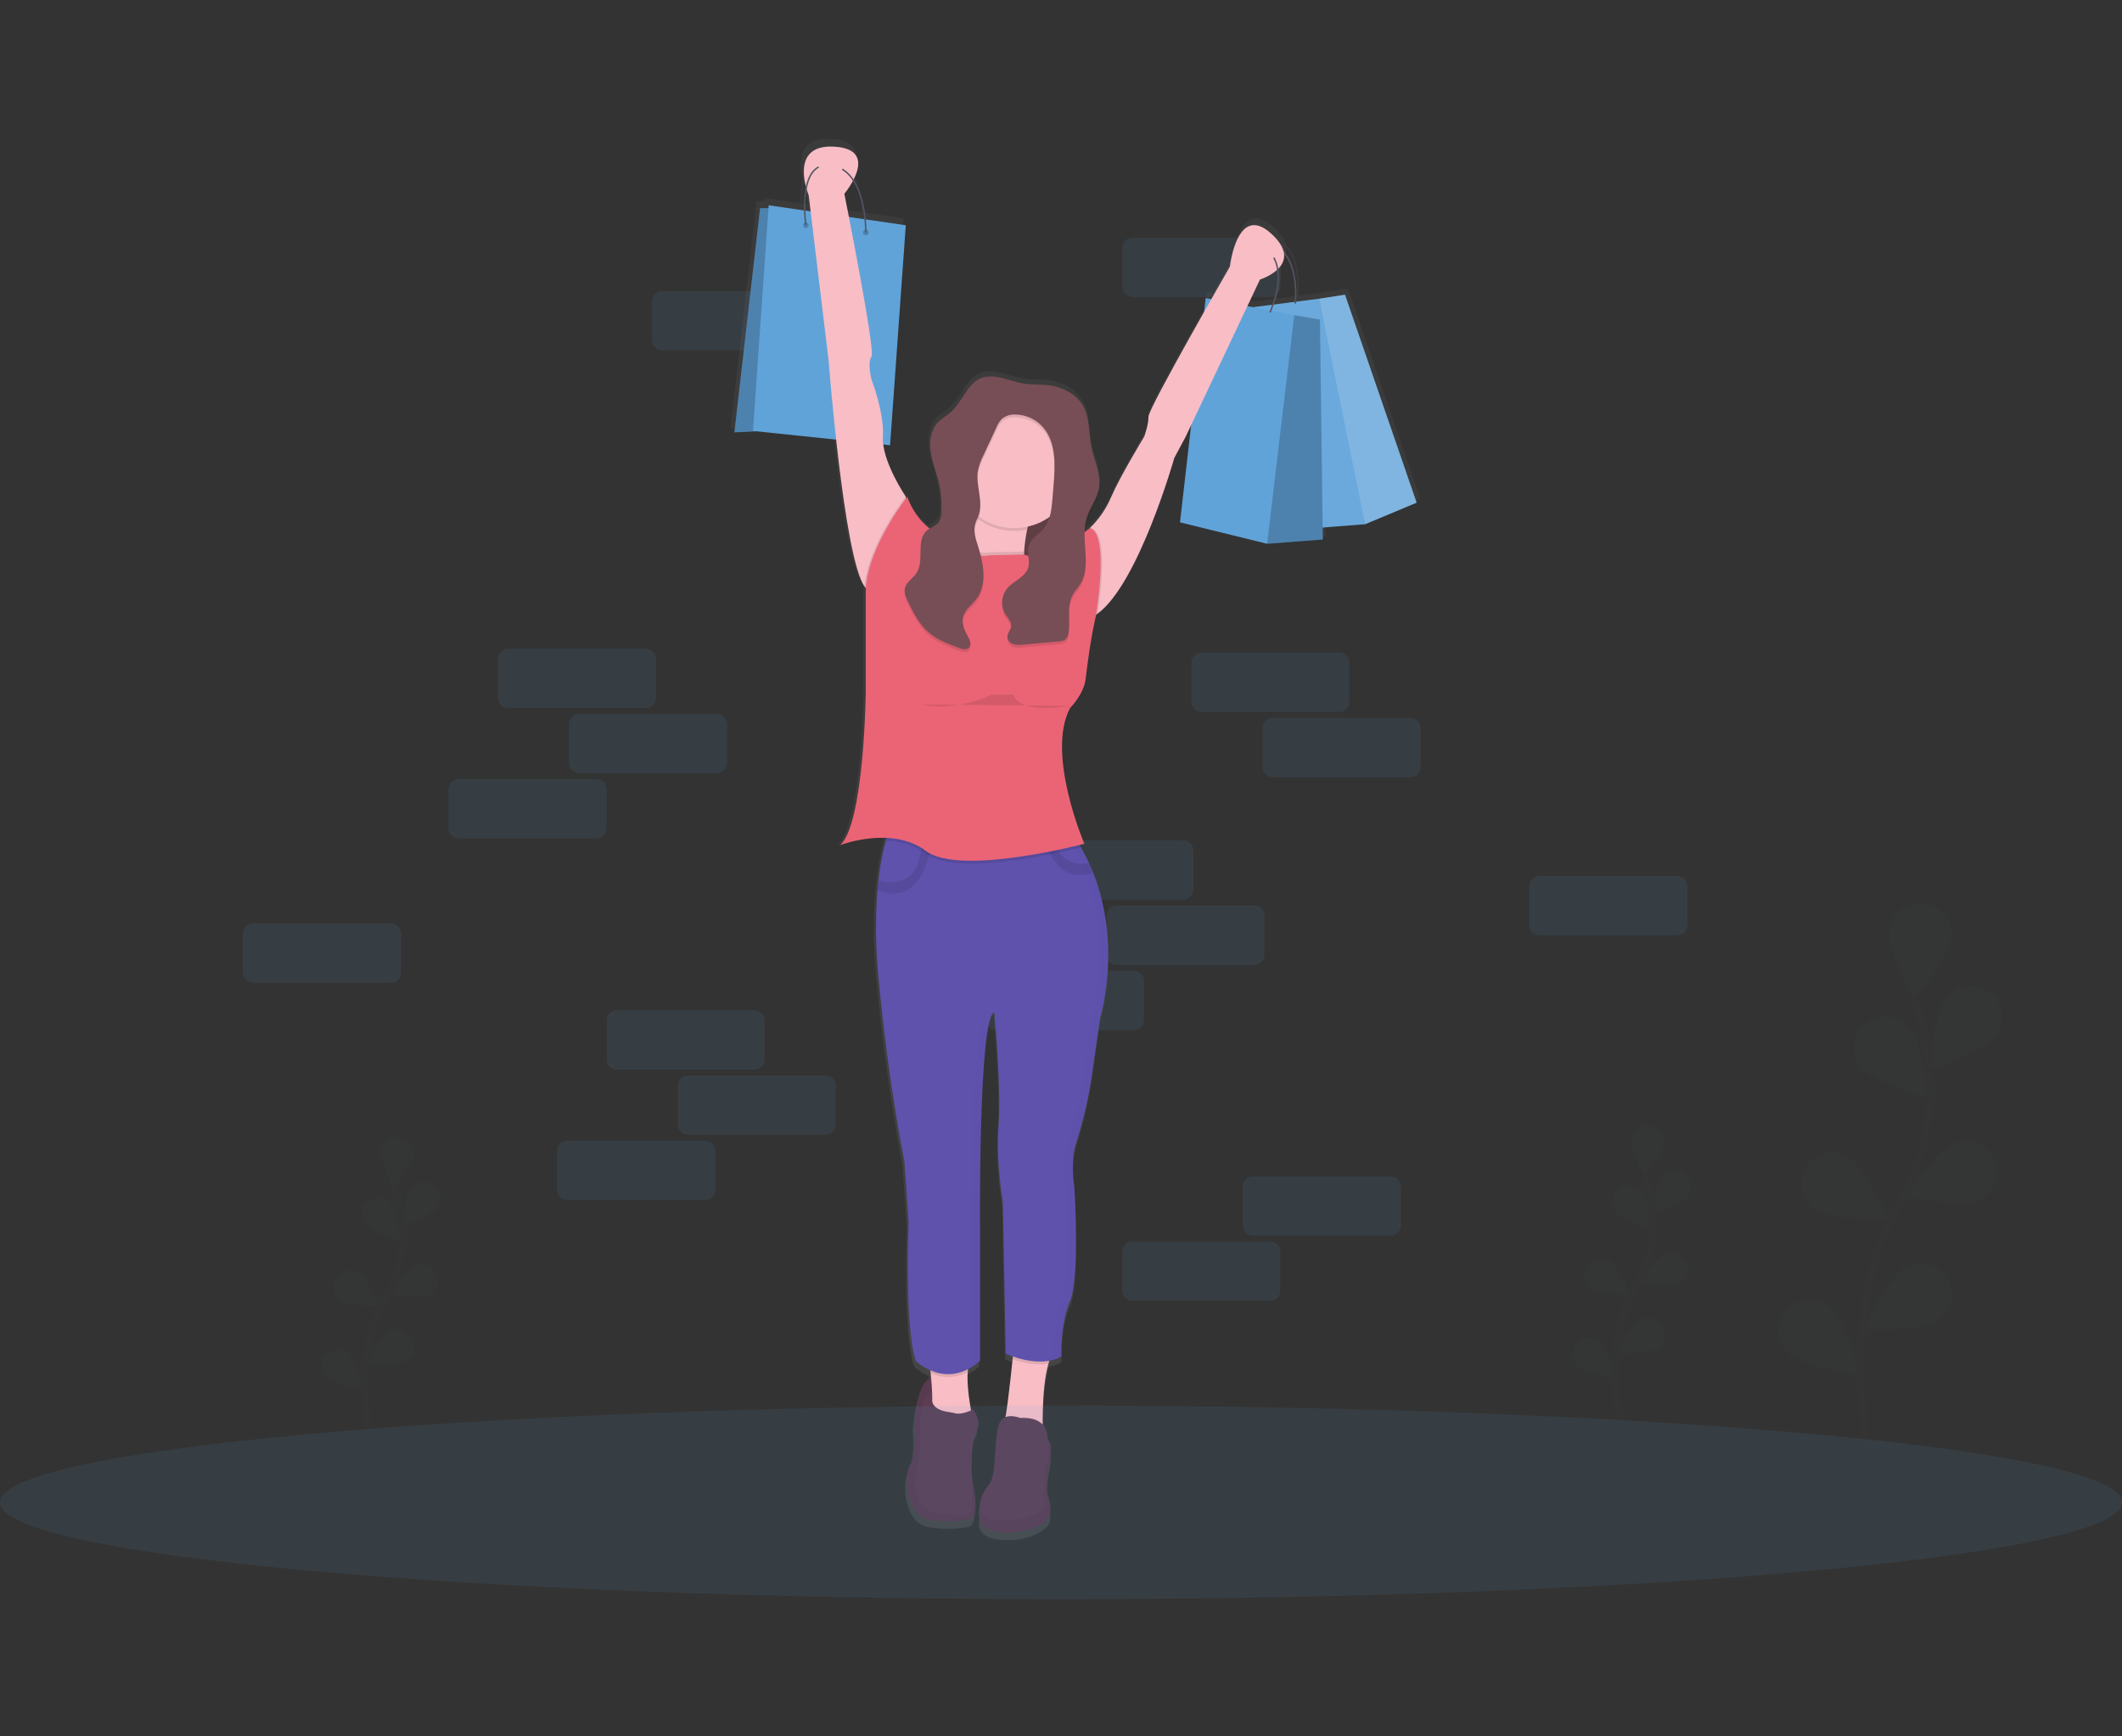 <svg width="550" height="450" viewBox="0 0 550 450" fill="none" xmlns="http://www.w3.org/2000/svg">
<rect x="0" y="0" width="550" height="450" fill="#333333" stroke="none"/>
<path opacity="0.1" d="M207.315 75.432H171.642C170.18 75.432 168.995 76.617 168.995 78.08V88.148C168.995 89.61 170.18 90.795 171.642 90.795H207.315C208.778 90.795 209.963 89.61 209.963 88.148V78.08C209.963 76.617 208.778 75.432 207.315 75.432Z" fill="#60A3D9"/>
<path opacity="0.1" d="M329.196 61.605H293.523C292.06 61.605 290.875 62.791 290.875 64.253V74.321C290.875 75.783 292.06 76.968 293.523 76.968H329.196C330.658 76.968 331.843 75.783 331.843 74.321V64.253C331.843 62.791 330.658 61.605 329.196 61.605Z" fill="#60A3D9"/>
<path opacity="0.1" d="M306.664 217.797H270.99C269.528 217.797 268.343 218.982 268.343 220.445V230.513C268.343 231.975 269.528 233.16 270.99 233.16H306.664C308.126 233.16 309.311 231.975 309.311 230.513V220.445C309.311 218.982 308.126 217.797 306.664 217.797Z" fill="#60A3D9"/>
<path opacity="0.1" d="M325.099 234.696H289.426C287.964 234.696 286.778 235.882 286.778 237.344V247.412C286.778 248.874 287.964 250.06 289.426 250.06H325.099C326.561 250.06 327.747 248.874 327.747 247.412V237.344C327.747 235.882 326.561 234.696 325.099 234.696Z" fill="#60A3D9"/>
<path opacity="0.1" d="M434.69 227.015H399.017C397.554 227.015 396.369 228.2 396.369 229.662V239.73C396.369 241.193 397.554 242.378 399.017 242.378H434.69C436.152 242.378 437.337 241.193 437.337 239.73V229.662C437.337 228.2 436.152 227.015 434.69 227.015Z" fill="#60A3D9"/>
<path opacity="0.1" d="M101.31 239.305H65.636C64.174 239.305 62.989 240.491 62.989 241.953V252.021C62.989 253.483 64.174 254.669 65.636 254.669H101.31C102.772 254.669 103.957 253.483 103.957 252.021V241.953C103.957 240.491 102.772 239.305 101.31 239.305Z" fill="#60A3D9"/>
<path opacity="0.1" d="M293.861 251.596H258.188C256.725 251.596 255.54 252.781 255.54 254.243V264.311C255.54 265.774 256.725 266.959 258.188 266.959H293.861C295.323 266.959 296.508 265.774 296.508 264.311V254.243C296.508 252.781 295.323 251.596 293.861 251.596Z" fill="#60A3D9"/>
<path d="M368.157 129.311L349.383 74.812L342.634 75.837L336.591 76.61C336.744 74.561 337.011 67.208 333.262 63.352C332.899 62.03 331.941 60.53 330.097 58.84C321.115 50.605 319.246 67.448 319.246 67.448C319.246 67.448 317.197 71.002 314.376 75.97L312.896 75.688L312.476 79.355C306.228 90.401 297.927 105.349 297.927 106.752C297.927 109 296.805 111.991 296.805 111.991C296.805 111.991 290.445 122.469 288.197 127.713C286.888 130.806 284.973 133.606 282.564 135.947C282.564 135.947 282.021 136.362 281.13 136.972C281.187 135.98 281.359 134.999 281.642 134.047C282.461 131.369 284.366 129.075 284.873 126.32C284.992 125.659 285.037 124.988 285.007 124.318C285.124 121.086 283.552 117.906 282.897 114.675C282.134 110.931 282.543 106.809 280.546 103.557C279.01 101.073 276.285 99.526 273.453 98.815C270.852 98.164 268.291 98.395 265.67 98.118C263.263 97.862 260.963 96.797 258.556 96.403C257.271 96.123 255.94 96.123 254.654 96.403C250.583 97.524 249.308 102.655 246.163 105.477C245.032 106.501 243.644 107.208 242.62 108.33C241.129 109.963 240.612 112.242 240.689 114.475C240.669 115.223 240.714 115.972 240.822 116.713C241.211 119.391 242.246 121.926 242.871 124.553C243.343 126.497 243.599 128.488 243.634 130.488C243.634 130.939 243.634 131.39 243.593 131.835C243.611 132.737 243.371 133.626 242.901 134.396C242.333 135.179 241.396 135.558 240.561 136.06C237.832 133.895 235.785 130.99 234.662 127.692C234.662 127.692 234.523 127.866 234.288 128.204V127.692C234.288 127.692 229.167 120.175 228.388 114.034L230.17 114.219L234.267 56.581L223.805 55.045C223.513 52.07 222.719 47.753 220.615 44.603C222.371 41.142 223.257 36.456 215.555 35.99C206.542 35.442 207.095 42.463 208.053 46.303C207.619 48.399 207.446 50.541 207.541 52.679L198.323 51.337L198.271 52.085H196.08L189.371 110.885L195.086 110.598L216.031 112.78C217.706 128.005 220.338 146.819 223.462 151.254C223.566 151.404 223.681 151.546 223.805 151.679V178.621C223.805 178.621 223.431 213.444 217.066 219.041C220.971 217.652 225.101 217.004 229.244 217.131C229.172 217.362 229.1 217.608 229.028 217.869C228.097 221.306 227.448 224.814 227.088 228.357C226.999 229.138 226.919 229.954 226.847 230.804C226.261 238.605 226.369 246.442 227.17 254.223C229.791 281.918 233.909 301.757 233.909 301.757L235.056 317.857C235.056 317.857 233.934 345.178 236.925 354.16C238.052 355.199 239.348 356.038 240.756 356.644C240.781 356.9 240.812 357.156 240.838 357.427C240.863 357.699 240.904 358.119 240.94 358.477C239.598 359.087 237.094 361.504 236.551 370.998C236.551 370.998 237.299 378.111 235.43 381.476C233.561 384.84 234.682 394.575 240.295 395.697C243.882 396.357 247.559 396.357 251.146 395.697C251.146 395.697 253.768 395.697 251.894 386.341L251.566 383.944C251.525 379.31 251.72 374.347 252.642 372.867C254.511 369.871 251.894 366.881 251.894 366.881C251.894 366.881 251.71 366.983 251.407 367.121C250.926 364.535 250.296 360.336 250.521 357.13C250.521 356.859 250.568 356.618 250.598 356.337C251.74 355.74 252.805 355.006 253.768 354.15V318.605C253.768 318.605 253.394 263.963 257.512 262.837C257.512 262.837 259.381 282.67 258.633 292.405C257.886 302.141 259.755 312.618 259.755 312.618L260.502 352.291C260.502 352.291 261.219 352.634 262.377 353.039L262.3 353.761C261.844 358.17 261.112 364.827 260.446 368.904C259.997 369.082 259.597 369.366 259.281 369.731C258.964 370.097 258.74 370.533 258.628 371.003C257.507 374.747 258.254 384.103 256.006 386.725C254.68 388.261 253.092 391.39 253.871 393.602C253.384 395.543 253.599 398.575 259.376 399.077C267.984 399.824 271.728 395.333 271.728 395.333C271.728 395.333 272.849 393.464 271.728 390.094C270.606 386.725 272.102 380.738 272.102 380.738C272.102 380.738 272.906 375.658 271.589 374.993C271.477 374.388 271.374 374.004 271.374 374.004C271.392 372.853 270.969 371.739 270.191 370.891C270.161 366.973 270.319 359.727 271.697 354.954C271.779 354.682 271.861 354.442 271.948 354.16C273.057 353.969 274.127 353.593 275.113 353.049C275.113 353.049 274.739 344.44 277.361 338.454C279.983 332.467 278.482 308.511 278.482 308.511C278.482 308.511 277.361 302.217 278.943 297.117C280.756 291.464 282.116 285.676 283.009 279.808L285.217 264.347C285.217 264.347 291.029 245.527 283.373 226.211C283.061 225.412 282.717 224.613 282.349 223.814C281.714 222.426 281.007 221.034 280.218 219.651C280.095 219.436 279.962 219.216 279.834 219C280.638 218.801 281.094 218.683 281.094 218.683C281.094 218.683 270.99 195.126 277.351 183.128C277.351 183.128 280.935 179.543 281.447 175.605C282.082 170.397 282.774 165.194 283.911 160.073L284.11 159.171C284.11 159.171 284.141 158.997 284.192 158.685C284.336 158.593 284.474 158.495 284.612 158.393C295.397 150.517 304.697 117.629 304.697 117.629L307.693 111.996L309.116 108.985L306.197 134.452L329.027 140.085L343.622 138.964L343.581 135.824L354.704 134.959L368.157 129.311ZM223.436 55.055L219.38 54.461C218.669 50.8 218.187 48.398 218.187 48.398C219.037 47.347 219.79 46.221 220.435 45.033C222.397 48.034 223.149 52.131 223.436 55.035V55.055ZM208.288 47.195C208.57 48.157 208.826 48.777 208.826 48.777L209.338 53.002L207.955 52.802C207.877 50.919 207.99 49.034 208.293 47.174L208.288 47.195ZM336.212 76.697L330.722 77.404C331.495 75.13 332.453 71.402 331.895 68.027C332.432 67.535 332.847 66.925 333.109 66.245C333.37 65.566 333.47 64.834 333.4 64.109C336.663 68.007 336.355 74.889 336.212 76.682V76.697ZM327.096 70.854C328.733 70.307 330.25 69.454 331.567 68.339C332.038 71.653 331.055 75.294 330.307 77.455L325.186 78.11L323.773 77.839L327.096 70.854Z" fill="url(#paint0_linear)"/>
<path d="M367.179 130.278L353.818 135.855L338.296 81.731L341.937 77.409L348.61 76.374L367.179 130.278Z" fill="#60A3D9"/>
<path opacity="0.2" d="M367.179 130.278L353.818 135.855L338.296 81.731L341.937 77.409L348.61 76.374L367.179 130.278Z" fill="white"/>
<path d="M341.937 77.409L318.749 80.384L330.635 137.658L353.818 135.855L341.937 77.409Z" fill="#60A3D9"/>
<path opacity="0.07" d="M341.937 77.409L318.749 80.384L330.635 137.658L353.818 135.855L341.937 77.409Z" fill="white"/>
<path d="M335.91 78.699L335.541 78.653C335.541 78.515 337.077 64.995 328.592 63.29L328.663 62.926C337.513 64.704 335.941 78.561 335.91 78.699Z" fill="#535461"/>
<path d="M275.676 118.162H250.132V155.551H275.676V118.162Z" fill="#774E55"/>
<path opacity="0.2" d="M275.676 118.162H250.132V155.551H275.676V118.162Z" fill="black"/>
<path d="M342.859 139.814L328.423 140.925L330.645 84.66L335.454 81.7L342.117 82.811L342.859 139.814Z" fill="#60A3D9"/>
<path opacity="0.2" d="M342.859 139.814L328.423 140.925L330.645 84.66L335.454 81.7L342.117 82.811L342.859 139.814Z" fill="black"/>
<path d="M335.454 81.7L312.506 77.255L305.844 135.374L328.422 140.925L335.454 81.7Z" fill="#60A3D9"/>
<path d="M200.345 53.939H197.012L190.349 112.053L205.154 111.315L200.345 53.939Z" fill="#60A3D9"/>
<path opacity="0.2" d="M200.345 53.939H197.012L190.349 112.053L205.154 111.315L200.345 53.939Z" fill="black"/>
<path d="M199.234 53.197L195.163 111.684L230.698 115.386L234.769 58.379L199.234 53.197Z" fill="#60A3D9"/>
<path d="M242.174 356.736C242.174 356.736 237.734 356.367 236.992 369.324C236.992 369.324 237.734 376.355 235.88 379.689C234.027 383.022 235.138 392.645 240.694 393.756C244.249 394.411 247.894 394.411 251.448 393.756C251.448 393.756 254.04 393.756 252.191 384.502L248.488 357.479L242.174 356.736Z" fill="#5C3D53"/>
<path opacity="0.05" d="M242.174 356.736C242.174 356.736 237.734 356.367 236.992 369.324C236.992 369.324 237.734 376.355 235.88 379.689C234.027 383.022 235.138 392.645 240.694 393.756C244.249 394.411 247.894 394.411 251.448 393.756C251.448 393.756 254.04 393.756 252.191 384.502L248.488 357.479L242.174 356.736Z" fill="black"/>
<path d="M265.449 142.979C265.132 148.489 266.233 151.684 266.233 151.684L256.61 154.276C256.61 154.276 240.694 156.498 246.988 150.179C249.164 148.002 250.235 144.269 250.701 140.326C250.992 137.632 251.083 134.921 250.972 132.214C250.887 129.678 250.668 127.148 250.316 124.635C250.316 124.635 273.638 116.493 268.455 129.817C267.511 132.228 266.766 134.711 266.228 137.243C265.827 139.133 265.567 141.05 265.449 142.979Z" fill="#F8BDC5"/>
<path opacity="0.1" d="M268.455 129.823C267.511 132.233 266.766 134.716 266.227 137.248C263.467 137.835 260.6 137.678 257.92 136.795C255.24 135.911 252.842 134.332 250.972 132.219C250.887 129.683 250.668 127.153 250.316 124.64C250.316 124.64 273.638 116.498 268.455 129.823Z" fill="black"/>
<path d="M262.904 136.854C271.694 136.854 278.82 129.728 278.82 120.938C278.82 112.147 271.694 105.021 262.904 105.021C254.114 105.021 246.988 112.147 246.988 120.938C246.988 129.728 254.114 136.854 262.904 136.854Z" fill="#F8BDC5"/>
<path d="M234.769 128.711V133.525L226.627 154.624L224.404 152.401C224.281 152.27 224.168 152.129 224.066 151.981C218.689 144.341 214.776 93.545 214.776 93.545L209.599 50.595C209.599 50.595 204.048 37.28 216.256 38.007C228.465 38.735 218.848 50.221 218.848 50.221C218.848 50.221 226.99 90.939 225.879 92.418C224.768 93.898 225.879 98.344 225.879 98.344C225.879 98.344 229.213 106.86 228.839 113.148C228.465 119.437 234.769 128.711 234.769 128.711Z" fill="#F8BDC5"/>
<path d="M326.569 72.447L307.319 113.164L304.359 118.705C304.359 118.705 295.141 151.234 284.495 159.023C283.883 159.48 283.219 159.863 282.518 160.165L280.295 142.395L282.344 137.233L282.497 136.838C284.873 134.522 286.76 131.753 288.049 128.696C290.271 123.514 296.565 113.149 296.565 113.149C296.565 113.149 297.676 110.189 297.676 107.966C297.676 105.743 318.775 69.097 318.775 69.097C318.775 69.097 320.624 52.439 329.529 60.581C338.435 68.724 326.569 72.447 326.569 72.447Z" fill="#F8BDC5"/>
<path d="M252.165 367.838C252.165 367.838 239.577 373.021 241.057 368.207C241.959 365.288 241.626 359.773 241.226 355.917C240.97 353.402 240.684 351.569 240.684 351.569L251.438 352.68C251.062 353.618 250.852 354.615 250.818 355.625C250.465 360.536 252.165 367.838 252.165 367.838Z" fill="#F8BDC5"/>
<path d="M271.738 353.438C269.797 360.177 270.304 371.915 270.304 371.915C270.304 371.915 258.828 373.395 259.939 370.435C260.712 368.386 261.844 358.237 262.459 352.271C262.73 349.664 262.899 347.856 262.899 347.856L273.264 350.079C272.558 351.098 272.041 352.236 271.738 353.438Z" fill="#F8BDC5"/>
<path opacity="0.1" d="M240.689 351.554L251.443 352.665C251.067 353.603 250.858 354.599 250.824 355.609C249.353 356.379 247.728 356.805 246.069 356.856C244.41 356.906 242.762 356.58 241.247 355.901C240.976 353.382 240.689 351.554 240.689 351.554Z" fill="black"/>
<path opacity="0.1" d="M273.269 350.074C272.559 351.094 272.039 352.233 271.733 353.438C268.235 354.001 264.563 353.013 262.458 352.27C262.73 349.664 262.899 347.856 262.899 347.856L273.269 350.074Z" fill="black"/>
<path d="M285.114 263.82L282.932 279.111C282.047 284.916 280.701 290.64 278.907 296.231C277.34 301.275 278.452 307.497 278.452 307.497C278.452 307.497 279.932 331.187 277.34 337.112C274.749 343.037 275.118 351.548 275.118 351.548C269.193 354.882 260.682 350.806 260.682 350.806L259.939 311.568C259.939 311.568 258.09 301.203 258.828 291.596C259.565 281.989 257.716 262.355 257.716 262.355C253.62 263.466 254.014 317.509 254.014 317.509V352.675C245.129 360.449 237.355 352.675 237.355 352.675C234.395 343.79 235.507 316.766 235.507 316.766L234.395 300.85C234.395 300.85 230.298 281.231 227.738 253.839C226.946 246.143 226.84 238.391 227.42 230.676C227.492 229.837 227.571 229.029 227.656 228.254C228.011 224.751 228.651 221.283 229.571 217.884C229.865 216.763 230.241 215.666 230.698 214.602L270.473 216.45L272.818 216.558L278.452 216.819C279.066 217.746 279.645 218.688 280.182 219.63C280.961 220.998 281.662 222.375 282.287 223.727C282.646 224.516 282.984 225.31 283.311 226.098C290.875 245.195 285.114 263.82 285.114 263.82Z" fill="#5E52AD"/>
<path opacity="0.1" d="M241.431 218.294C241.431 218.294 239.69 235.705 227.415 230.666C227.487 229.826 227.565 229.019 227.651 228.244C230.539 229.027 238.533 230.108 238.835 218.289L241.431 218.294Z" fill="black"/>
<path opacity="0.1" d="M283.291 226.103C274.79 229.14 271.584 221.054 270.488 216.44L272.834 216.547C274.109 223.804 279.199 224.229 282.297 223.717C282.646 224.526 282.978 225.32 283.291 226.103Z" fill="black"/>
<path d="M245.472 365.872C243.582 365.575 240.694 364.535 241.601 360.905C241.601 360.905 238.103 359.696 238.472 374.132C238.472 374.132 238.103 381.163 237.36 382.649C236.618 384.134 237.36 393.014 245.134 392.271C245.134 392.271 250.685 394.12 252.165 391.16C252.165 391.16 251.054 374.132 252.908 371.188C254.762 368.243 252.165 365.263 252.165 365.263C252.165 365.263 249.543 366.717 247.659 366.287C246.942 366.087 246.204 365.99 245.472 365.872Z" fill="#5C3D53"/>
<path d="M254.756 390.048C254.756 390.048 251.054 396.342 259.57 397.08C268.087 397.817 271.784 393.377 271.784 393.377C271.784 393.377 272.895 391.528 271.784 388.195C270.673 384.861 272.153 378.941 272.153 378.941C272.153 378.941 273.264 371.91 270.673 373.39C268.081 374.87 254.756 390.048 254.756 390.048Z" fill="#5C3D53"/>
<path opacity="0.05" d="M254.756 390.048C254.756 390.048 251.054 396.342 259.57 397.08C268.087 397.817 271.784 393.377 271.784 393.377C271.784 393.377 272.895 391.528 271.784 388.195C270.673 384.861 272.153 378.941 272.153 378.941C272.153 378.941 273.264 371.91 270.673 373.39C268.081 374.87 254.756 390.048 254.756 390.048Z" fill="black"/>
<path d="M264.384 367.47C264.384 367.47 259.944 365.621 258.833 369.318C257.722 373.016 258.464 382.275 256.242 384.866C254.019 387.457 251.059 394.488 259.944 394.12C268.829 393.751 270.698 390.786 270.698 390.786C270.698 390.786 270.33 381.532 271.441 378.941C272.552 376.35 271.441 372.284 271.441 372.284C271.441 372.284 271.784 367.075 264.384 367.47Z" fill="#5C3D53"/>
<path opacity="0.2" d="M208.857 59.121C209.267 59.121 209.599 58.789 209.599 58.379C209.599 57.969 209.267 57.636 208.857 57.636C208.447 57.636 208.114 57.969 208.114 58.379C208.114 58.789 208.447 59.121 208.857 59.121Z" fill="black"/>
<path opacity="0.2" d="M224.404 60.97C224.814 60.97 225.147 60.638 225.147 60.228C225.147 59.818 224.814 59.485 224.404 59.485C223.994 59.485 223.662 59.818 223.662 60.228C223.662 60.638 223.994 60.97 224.404 60.97Z" fill="black"/>
<path d="M224.589 60.233H224.22C224.22 60.074 224.481 44.46 215.514 43.021C213.747 42.739 212.303 43.139 211.223 44.209C207.52 47.881 209.051 58.251 209.067 58.353L208.703 58.41C208.637 57.974 207.131 47.748 210.967 43.948C212.134 42.785 213.691 42.35 215.576 42.652C224.855 44.137 224.594 60.074 224.589 60.233Z" fill="#535461"/>
<path d="M329.33 81.04L328.997 80.881C329.053 80.758 334.758 68.401 327.22 64.094L327.404 63.771C335.234 68.247 329.391 80.912 329.33 81.04Z" fill="#535461"/>
<path opacity="0.1" d="M266.233 151.664L256.61 154.255C256.61 154.255 240.694 156.478 246.988 150.158C249.164 147.982 250.235 144.249 250.701 140.305C253.215 144.249 256.242 143.127 256.242 143.127L265.418 142.948H265.454C265.132 148.489 266.233 151.664 266.233 151.664Z" fill="black"/>
<path opacity="0.1" d="M284.5 159.033C283.888 159.49 283.224 159.873 282.523 160.175L280.3 142.405L282.349 137.243L282.861 136.849C287.485 138.165 285.099 155.187 284.5 159.033Z" fill="black"/>
<path opacity="0.1" d="M234.769 128.711V133.525L226.626 154.624L224.404 152.401C224.281 152.27 224.168 152.129 224.066 151.981C225.029 140.981 234.769 128.711 234.769 128.711Z" fill="black"/>
<path opacity="0.1" d="M280.177 219.62C275 220.916 247.971 227.266 239.952 221.254C236.787 218.883 233.059 218.012 229.571 217.874C229.865 216.753 230.241 215.656 230.698 214.591L270.473 216.44L272.819 216.547L278.452 216.809C279.066 217.741 279.64 218.678 280.177 219.62Z" fill="black"/>
<path d="M210.526 41.167C210.526 41.167 216.077 50.421 219.78 41.167H210.526Z" fill="#F8BDC5"/>
<path d="M324.72 60.228C324.72 60.228 322.497 71.335 331.377 66.153L324.72 60.228Z" fill="#F8BDC5"/>
<g opacity="0.1">
<path opacity="0.1" d="M255.995 266.007C255.816 263.753 255.683 262.345 255.683 262.345C251.586 263.456 251.981 317.499 251.981 317.499V352.665C249.379 354.939 246.859 355.881 244.632 356.081C247.305 356.316 250.49 355.568 253.85 352.665V317.499C253.85 317.499 253.563 278.338 255.995 266.007Z" fill="black"/>
<path opacity="0.1" d="M283.106 226.103C282.794 225.315 282.461 224.521 282.082 223.732C281.457 222.36 280.756 220.982 279.977 219.635C279.465 218.693 278.861 217.756 278.247 216.824L272.613 216.563L270.268 216.455L230.493 214.607L230.457 214.689L268.419 216.455L270.765 216.563L276.398 216.824C277.012 217.751 277.591 218.693 278.129 219.635C278.907 221.003 279.609 222.38 280.234 223.732C280.592 224.521 280.93 225.315 281.258 226.103C288.827 245.205 283.081 263.82 283.081 263.82L280.899 279.111C280.014 284.916 278.668 290.64 276.874 296.231C275.307 301.275 276.418 307.497 276.418 307.497C276.418 307.497 277.898 331.187 275.307 337.112C272.716 343.037 273.085 351.548 273.085 351.548C271.655 352.32 270.068 352.758 268.445 352.829C270.686 353.03 272.937 352.586 274.933 351.548C274.933 351.548 274.565 343.032 277.156 337.112C279.747 331.192 278.267 307.497 278.267 307.497C278.267 307.497 277.156 301.27 278.723 296.231C280.517 290.64 281.863 284.916 282.748 279.111L284.93 263.82C284.93 263.82 290.675 245.195 283.106 226.103Z" fill="black"/>
</g>
<path d="M265.418 143.706C270.539 146.118 282.523 136.854 282.523 136.854C287.705 138.334 284.003 159.806 284.003 159.806L283.803 160.697C282.676 165.762 281.995 170.909 281.365 176.06C280.889 179.947 277.34 183.501 277.34 183.501C271.046 195.346 281.043 218.668 281.043 218.668C281.043 218.668 248.836 227.184 239.957 220.516C231.077 213.849 217.747 219.036 217.747 219.036C224.04 213.485 224.404 179.056 224.404 179.056V152.427C225.146 141.319 235.158 128.737 235.158 128.737C239.255 140.213 250.639 140.971 250.639 140.971C253.164 145.068 256.272 143.916 256.272 143.916L265.418 143.706Z" fill="#EB6475"/>
<path opacity="0.1" d="M258.761 98.507C257.491 98.231 256.176 98.231 254.905 98.507C250.88 99.619 249.615 104.694 246.507 107.479C245.39 108.504 244.013 109.19 242.999 110.301C241.196 112.278 240.833 115.207 241.217 117.855C241.601 120.502 242.625 123.012 243.265 125.608C243.897 128.207 244.137 130.886 243.977 133.556C243.991 134.442 243.753 135.314 243.291 136.07C242.548 137.094 241.181 137.417 240.218 138.236C237.279 140.766 239.706 146.015 237.55 149.247C236.623 150.645 234.887 151.567 234.534 153.205C234.283 154.368 234.815 155.54 235.338 156.611C236.71 159.427 238.134 162.321 240.459 164.42C242.784 166.52 245.657 167.575 248.514 168.645C249.38 168.968 250.465 169.25 251.126 168.609C251.94 167.811 251.326 166.459 250.762 165.47C249.871 163.934 249.175 162.08 249.697 160.349C250.22 158.618 251.894 157.471 253.021 156.027C255.924 152.289 254.972 146.922 253.533 142.415C252.923 140.515 252.237 138.493 252.754 136.562C252.975 135.732 253.41 134.979 253.686 134.165C254.915 130.54 252.852 126.561 253.456 122.781C253.77 121.305 254.287 119.88 254.992 118.546L258.244 111.556C258.571 110.715 259.06 109.946 259.683 109.292C260.694 108.48 261.975 108.081 263.268 108.176C264.586 108.205 265.885 108.503 267.084 109.049C268.284 109.596 269.361 110.381 270.248 111.356C273.73 115.228 273.51 121.086 273.09 126.248L272.788 129.976C272.568 132.66 272.276 135.522 270.586 137.612C269.27 139.23 267.145 140.331 266.602 142.349C266.131 144.085 267.016 145.969 266.55 147.705C265.854 150.302 262.648 151.239 260.953 153.338C260.24 154.251 259.819 155.357 259.744 156.513C259.669 157.668 259.944 158.82 260.533 159.817C261.179 160.841 262.208 161.865 262.07 163.068C261.952 164.036 261.081 164.82 261.086 165.793C261.128 166.228 261.301 166.641 261.581 166.976C261.862 167.312 262.237 167.554 262.659 167.672C263.506 167.892 264.39 167.934 265.255 167.795L274.437 166.966C275.012 166.963 275.576 166.808 276.071 166.515C276.711 166.054 276.921 165.204 277.008 164.42C277.376 161.153 276.496 157.584 278.129 154.726C278.641 153.81 279.394 153.047 279.962 152.166C283.097 147.25 279.937 140.582 281.642 135.005C282.451 132.358 284.336 130.084 284.838 127.365C285.503 123.739 283.614 120.195 282.881 116.61C282.129 112.908 282.533 108.831 280.557 105.61C279.046 103.152 276.342 101.621 273.546 100.919C270.985 100.274 268.425 100.505 265.864 100.228C263.416 99.946 261.143 98.891 258.761 98.507Z" fill="black"/>
<path d="M258.761 97.765C257.491 97.489 256.176 97.489 254.905 97.765C250.88 98.876 249.615 103.951 246.507 106.737C245.39 107.761 244.013 108.447 242.999 109.559C241.196 111.535 240.833 114.465 241.217 117.112C241.601 119.76 242.625 122.269 243.265 124.865C243.897 127.464 244.137 130.143 243.977 132.813C243.991 133.7 243.753 134.572 243.291 135.328C242.548 136.352 241.181 136.675 240.218 137.494C237.279 140.024 239.706 145.273 237.55 148.504C236.623 149.902 234.887 150.824 234.534 152.463C234.283 153.625 234.815 154.798 235.338 155.868C236.71 158.685 238.134 161.578 240.459 163.678C242.784 165.778 245.657 166.832 248.514 167.903C249.38 168.225 250.465 168.507 251.126 167.867C251.94 167.068 251.326 165.716 250.762 164.728C249.871 163.191 249.175 161.338 249.697 159.607C250.22 157.876 251.894 156.729 253.021 155.284C255.924 151.546 254.972 146.179 253.533 141.673C252.923 139.773 252.237 137.75 252.754 135.819C252.975 134.99 253.41 134.237 253.686 133.423C254.915 129.797 252.852 125.818 253.456 122.039C253.77 120.563 254.287 119.138 254.992 117.804L258.244 110.813C258.571 109.972 259.06 109.203 259.683 108.55C260.694 107.737 261.975 107.338 263.268 107.433C264.586 107.463 265.885 107.76 267.084 108.307C268.284 108.853 269.361 109.638 270.248 110.614C273.73 114.485 273.51 120.344 273.09 125.506L272.788 129.234C272.568 131.917 272.276 134.78 270.586 136.869C269.27 138.487 267.145 139.589 266.602 141.606C266.131 143.342 267.016 145.227 266.55 146.963C265.854 149.559 262.648 150.496 260.953 152.596C260.24 153.508 259.819 154.615 259.744 155.77C259.669 156.926 259.944 158.077 260.533 159.074C261.179 160.098 262.208 161.122 262.07 162.326C261.952 163.294 261.081 164.077 261.086 165.05C261.128 165.486 261.301 165.898 261.581 166.234C261.862 166.569 262.237 166.812 262.659 166.93C263.506 167.149 264.39 167.191 265.255 167.053L274.437 166.223C275.012 166.221 275.576 166.065 276.071 165.772C276.711 165.312 276.921 164.461 277.008 163.678C277.376 160.411 276.496 156.841 278.129 153.984C278.641 153.067 279.394 152.304 279.962 151.423C283.097 146.507 279.937 139.839 281.642 134.263C282.451 131.615 284.336 129.341 284.838 126.622C285.503 122.996 283.614 119.453 282.881 115.868C282.129 112.165 282.533 108.089 280.557 104.868C279.046 102.41 276.342 100.879 273.546 100.177C270.985 99.532 268.425 99.762 265.864 99.486C263.416 99.209 261.143 98.154 258.761 97.765Z" fill="#774E55"/>
<path opacity="0.1" d="M239.025 182.569C239.025 182.569 246.43 184.792 257.164 179.978H262.71C262.71 179.978 263.078 185.161 277.515 182.938" fill="black"/>
<path opacity="0.1" d="M275 414.445C426.878 414.445 550 403.211 550 389.352C550 375.493 426.878 364.259 275 364.259C123.122 364.259 0 375.493 0 389.352C0 403.211 123.122 414.445 275 414.445Z" fill="#60A3D9"/>
<path opacity="0.1" d="M167.371 168.123H131.698C130.236 168.123 129.05 169.308 129.05 170.771V180.838C129.05 182.301 130.236 183.486 131.698 183.486H167.371C168.833 183.486 170.019 182.301 170.019 180.838V170.771C170.019 169.308 168.833 168.123 167.371 168.123Z" fill="#60A3D9"/>
<path opacity="0.1" d="M185.807 185.022H150.133C148.671 185.022 147.486 186.208 147.486 187.67V197.738C147.486 199.2 148.671 200.385 150.133 200.385H185.807C187.269 200.385 188.454 199.2 188.454 197.738V187.67C188.454 186.208 187.269 185.022 185.807 185.022Z" fill="#60A3D9"/>
<path opacity="0.1" d="M347.12 169.147H311.446C309.984 169.147 308.799 170.332 308.799 171.795V181.863C308.799 183.325 309.984 184.51 311.446 184.51H347.12C348.582 184.51 349.767 183.325 349.767 181.863V171.795C349.767 170.332 348.582 169.147 347.12 169.147Z" fill="#60A3D9"/>
<path opacity="0.1" d="M365.555 186.047H329.882C328.42 186.047 327.234 187.232 327.234 188.694V198.762C327.234 200.224 328.42 201.41 329.882 201.41H365.555C367.017 201.41 368.203 200.224 368.203 198.762V188.694C368.203 187.232 367.017 186.047 365.555 186.047Z" fill="#60A3D9"/>
<path opacity="0.1" d="M154.568 201.922H118.895C117.433 201.922 116.248 203.107 116.248 204.569V214.637C116.248 216.1 117.433 217.285 118.895 217.285H154.568C156.031 217.285 157.216 216.1 157.216 214.637V204.569C157.216 203.107 156.031 201.922 154.568 201.922Z" fill="#60A3D9"/>
<path opacity="0.1" d="M195.537 261.838H159.863C158.401 261.838 157.216 263.023 157.216 264.486V274.554C157.216 276.016 158.401 277.201 159.863 277.201H195.537C196.999 277.201 198.184 276.016 198.184 274.554V264.486C198.184 263.023 196.999 261.838 195.537 261.838Z" fill="#60A3D9"/>
<path opacity="0.1" d="M213.973 278.737H178.299C176.837 278.737 175.652 279.923 175.652 281.385V291.453C175.652 292.915 176.837 294.101 178.299 294.101H213.973C215.435 294.101 216.62 292.915 216.62 291.453V281.385C216.62 279.923 215.435 278.737 213.973 278.737Z" fill="#60A3D9"/>
<path opacity="0.1" d="M182.734 295.637H147.061C145.599 295.637 144.414 296.822 144.414 298.284V308.352C144.414 309.815 145.599 311 147.061 311H182.734C184.197 311 185.382 309.815 185.382 308.352V298.284C185.382 296.822 184.197 295.637 182.734 295.637Z" fill="#60A3D9"/>
<path opacity="0.1" d="M360.434 304.855H324.761C323.299 304.855 322.113 306.04 322.113 307.502V317.57C322.113 319.033 323.299 320.218 324.761 320.218H360.434C361.896 320.218 363.082 319.033 363.082 317.57V307.502C363.082 306.04 361.896 304.855 360.434 304.855Z" fill="#60A3D9"/>
<path opacity="0.1" d="M329.196 321.754H293.523C292.06 321.754 290.875 322.94 290.875 324.402V334.47C290.875 335.932 292.06 337.117 293.523 337.117H329.196C330.658 337.117 331.843 335.932 331.843 334.47V324.402C331.843 322.94 330.658 321.754 329.196 321.754Z" fill="#60A3D9"/>
<g opacity="0.1">
<path opacity="0.1" d="M484.071 375.725C484.071 375.725 476.656 338.157 491.927 312.408C498.4 301.65 501.209 289.082 499.931 276.592C499.273 270.667 498.073 264.814 496.347 259.108" stroke="#535461" stroke-width="2" stroke-miterlimit="10"/>
<path opacity="0.1" d="M505.882 242.824C505.472 247.304 496.152 259.559 496.152 259.559C496.152 259.559 489.228 245.814 489.643 241.328C489.882 239.208 490.941 237.266 492.595 235.919C494.249 234.572 496.365 233.926 498.49 234.121C500.614 234.316 502.577 235.336 503.958 236.962C505.339 238.588 506.028 240.691 505.877 242.818L505.882 242.824Z" fill="#60A3D9"/>
<path opacity="0.1" d="M517.02 268.89C514.239 272.428 499.762 277.657 499.762 277.657C499.762 277.657 501.421 262.355 504.202 258.817C504.844 257.923 505.661 257.17 506.602 256.6C507.544 256.031 508.591 255.659 509.68 255.505C510.769 255.351 511.879 255.419 512.941 255.705C514.003 255.992 514.996 256.49 515.861 257.17C516.726 257.85 517.444 258.699 517.972 259.664C518.5 260.629 518.827 261.691 518.934 262.786C519.041 263.881 518.925 264.986 518.593 266.035C518.262 267.084 517.721 268.055 517.004 268.89H517.02Z" fill="#60A3D9"/>
<path opacity="0.1" d="M512.534 311.256C508.345 312.905 493.212 310.109 493.212 310.109C493.212 310.109 502.368 297.736 506.557 296.087C508.561 295.335 510.779 295.399 512.735 296.268C514.691 297.137 516.227 298.739 517.011 300.73C517.795 302.721 517.766 304.941 516.928 306.91C516.09 308.879 514.512 310.44 512.534 311.256Z" fill="#60A3D9"/>
<path opacity="0.1" d="M501.918 342.571C498.067 344.906 482.679 344.707 482.679 344.707C482.679 344.707 489.613 330.967 493.464 328.632C494.379 328.055 495.401 327.667 496.468 327.49C497.535 327.312 498.627 327.348 499.68 327.597C500.733 327.846 501.726 328.302 502.601 328.938C503.476 329.574 504.216 330.379 504.777 331.304C505.338 332.229 505.709 333.256 505.869 334.326C506.029 335.396 505.975 336.488 505.709 337.536C505.443 338.585 504.97 339.57 504.32 340.435C503.669 341.299 502.853 342.026 501.918 342.571Z" fill="#60A3D9"/>
<path opacity="0.1" d="M482.637 276.945C485.566 280.366 500.248 284.975 500.248 284.975C500.248 284.975 497.944 269.755 495.02 266.339C494.329 265.509 493.48 264.824 492.522 264.324C491.563 263.825 490.516 263.521 489.439 263.43C488.362 263.339 487.278 263.462 486.25 263.794C485.222 264.126 484.27 264.658 483.449 265.361C482.628 266.064 481.956 266.923 481.47 267.888C480.984 268.853 480.695 269.905 480.62 270.983C480.544 272.061 480.683 273.143 481.03 274.167C481.376 275.19 481.923 276.135 482.637 276.945Z" fill="#60A3D9"/>
<path opacity="0.1" d="M470.684 313.724C474.499 316.111 489.893 316.116 489.893 316.116C489.893 316.116 483.144 302.289 479.323 299.898C478.415 299.313 477.4 298.914 476.337 298.725C475.274 298.536 474.183 298.56 473.13 298.796C472.076 299.032 471.079 299.475 470.198 300.099C469.316 300.723 468.568 301.516 467.995 302.432C467.423 303.348 467.039 304.368 466.864 305.434C466.689 306.5 466.728 307.59 466.979 308.64C467.229 309.691 467.685 310.682 468.321 311.554C468.957 312.427 469.761 313.165 470.684 313.724Z" fill="#60A3D9"/>
<path opacity="0.1" d="M463.966 351.052C467.325 354.047 482.494 356.659 482.494 356.659C482.494 356.659 478.177 341.885 474.812 338.889C474.021 338.134 473.086 337.547 472.063 337.161C471.039 336.775 469.949 336.599 468.856 336.643C467.764 336.687 466.691 336.951 465.702 337.418C464.714 337.885 463.829 338.547 463.101 339.363C462.373 340.179 461.817 341.133 461.466 342.169C461.114 343.204 460.975 344.3 461.055 345.391C461.136 346.481 461.435 347.544 461.935 348.517C462.435 349.489 463.126 350.351 463.966 351.052Z" fill="#60A3D9"/>
</g>
<g opacity="0.1">
<path opacity="0.1" d="M419.735 367.48C419.735 367.48 415.756 347.308 423.95 333.481C427.426 327.704 428.934 320.954 428.247 314.247C427.896 311.066 427.255 307.924 426.331 304.86" stroke="#535461" stroke-width="2" stroke-miterlimit="10"/>
<path opacity="0.1" d="M431.447 296.113C431.227 298.52 426.224 305.101 426.224 305.101C426.224 305.101 422.506 297.721 422.726 295.314C422.892 294.209 423.475 293.21 424.354 292.52C425.234 291.831 426.343 291.503 427.456 291.605C428.569 291.708 429.6 292.231 430.34 293.069C431.079 293.907 431.47 294.996 431.432 296.113H431.447Z" fill="#60A3D9"/>
<path opacity="0.1" d="M437.424 310.109C435.929 312.009 428.155 314.815 428.155 314.815C428.155 314.815 429.046 306.622 430.542 304.701C431.272 303.827 432.313 303.272 433.445 303.154C434.578 303.035 435.712 303.362 436.607 304.065C437.502 304.769 438.088 305.793 438.241 306.921C438.393 308.05 438.101 309.193 437.424 310.109Z" fill="#60A3D9"/>
<path opacity="0.1" d="M435.017 332.867C432.769 333.753 424.642 332.252 424.642 332.252C424.642 332.252 429.558 325.595 431.811 324.724C432.882 324.34 434.06 324.388 435.096 324.858C436.132 325.327 436.945 326.182 437.362 327.24C437.779 328.298 437.768 329.477 437.332 330.527C436.895 331.578 436.067 332.417 435.022 332.867H435.017Z" fill="#60A3D9"/>
<path opacity="0.1" d="M429.317 349.664C427.269 350.919 418.988 350.811 418.988 350.811C418.988 350.811 422.711 343.432 424.78 342.177C425.272 341.863 425.822 341.65 426.397 341.551C426.973 341.452 427.562 341.47 428.131 341.602C428.699 341.734 429.235 341.979 429.708 342.321C430.181 342.664 430.58 343.098 430.883 343.597C431.185 344.096 431.385 344.651 431.47 345.229C431.555 345.806 431.524 346.395 431.378 346.96C431.232 347.525 430.975 348.056 430.621 348.52C430.267 348.984 429.824 349.373 429.317 349.664Z" fill="#60A3D9"/>
<path opacity="0.1" d="M418.963 314.441C420.535 316.28 428.422 318.753 428.422 318.753C428.422 318.753 427.187 310.56 425.615 308.747C424.86 307.864 423.785 307.317 422.627 307.227C421.469 307.137 420.322 307.51 419.439 308.265C418.556 309.02 418.01 310.095 417.92 311.254C417.829 312.412 418.203 313.558 418.958 314.441H418.963Z" fill="#60A3D9"/>
<path opacity="0.1" d="M412.547 334.183C414.595 335.463 422.86 335.468 422.86 335.468C422.86 335.468 419.235 328.043 417.186 326.763C416.202 326.17 415.024 325.987 413.907 326.255C412.789 326.522 411.822 327.218 411.213 328.193C410.604 329.167 410.403 330.342 410.652 331.463C410.902 332.585 411.582 333.564 412.547 334.188V334.183Z" fill="#60A3D9"/>
<path opacity="0.1" d="M408.946 354.227C410.748 355.835 418.896 357.238 418.896 357.238C418.896 357.238 416.581 349.305 414.799 347.697C413.929 346.948 412.8 346.571 411.654 346.646C410.509 346.722 409.438 347.244 408.674 348.101C407.91 348.958 407.513 350.08 407.569 351.227C407.624 352.374 408.128 353.453 408.971 354.232L408.946 354.227Z" fill="#60A3D9"/>
</g>
<g opacity="0.1">
<path opacity="0.1" d="M95.573 370.553C95.573 370.553 91.594 350.381 99.788 336.554C103.264 330.776 104.771 324.027 104.085 317.319C103.734 314.138 103.093 310.996 102.169 307.932" stroke="#535461" stroke-width="2" stroke-miterlimit="10"/>
<path opacity="0.1" d="M107.286 299.186C107.066 301.593 102.062 308.173 102.062 308.173C102.062 308.173 98.344 300.794 98.565 298.387C98.731 297.282 99.313 296.282 100.193 295.593C101.072 294.903 102.182 294.576 103.294 294.678C104.407 294.78 105.439 295.304 106.178 296.142C106.917 296.98 107.308 298.069 107.27 299.186H107.286Z" fill="#60A3D9"/>
<path opacity="0.1" d="M113.262 313.182C111.766 315.081 103.993 317.888 103.993 317.888C103.993 317.888 104.884 309.694 106.379 307.774C107.109 306.9 108.151 306.345 109.283 306.226C110.415 306.108 111.549 306.435 112.444 307.138C113.34 307.841 113.926 308.866 114.078 309.994C114.231 311.122 113.938 312.266 113.262 313.182Z" fill="#60A3D9"/>
<path opacity="0.1" d="M110.855 335.939C108.607 336.825 100.48 335.325 100.48 335.325C100.48 335.325 105.396 328.668 107.649 327.797C108.72 327.413 109.898 327.461 110.934 327.93C111.97 328.4 112.783 329.254 113.2 330.312C113.618 331.37 113.607 332.55 113.17 333.6C112.733 334.65 111.905 335.489 110.86 335.939H110.855Z" fill="#60A3D9"/>
<path opacity="0.1" d="M105.155 352.736C103.107 353.991 94.826 353.884 94.826 353.884C94.826 353.884 98.549 346.504 100.618 345.25C101.11 344.935 101.66 344.722 102.235 344.624C102.81 344.525 103.4 344.542 103.968 344.674C104.537 344.807 105.073 345.051 105.546 345.394C106.019 345.737 106.418 346.17 106.72 346.67C107.023 347.169 107.223 347.724 107.308 348.301C107.393 348.879 107.361 349.467 107.216 350.033C107.07 350.598 106.812 351.128 106.459 351.593C106.105 352.057 105.662 352.446 105.155 352.736Z" fill="#60A3D9"/>
<path opacity="0.1" d="M94.8 317.514C96.373 319.352 104.259 321.826 104.259 321.826C104.259 321.826 103.025 313.632 101.453 311.819C100.697 310.936 99.623 310.39 98.464 310.3C97.306 310.209 96.159 310.583 95.277 311.338C94.394 312.093 93.847 313.168 93.757 314.326C93.667 315.484 94.04 316.631 94.795 317.514H94.8Z" fill="#60A3D9"/>
<path opacity="0.1" d="M88.384 337.256C90.432 338.536 98.698 338.541 98.698 338.541C98.698 338.541 95.072 331.115 93.024 329.835C92.039 329.242 90.862 329.06 89.744 329.327C88.627 329.595 87.659 330.291 87.05 331.265C86.442 332.24 86.24 333.414 86.49 334.536C86.739 335.658 87.419 336.636 88.384 337.261V337.256Z" fill="#60A3D9"/>
<path opacity="0.1" d="M84.784 357.299C86.586 358.907 94.734 360.31 94.734 360.31C94.734 360.31 92.419 352.378 90.637 350.77C89.767 350.021 88.638 349.643 87.492 349.719C86.346 349.794 85.276 350.317 84.512 351.173C83.748 352.03 83.351 353.153 83.406 354.3C83.462 355.446 83.966 356.525 84.809 357.304L84.784 357.299Z" fill="#60A3D9"/>
</g>
<defs>
<linearGradient id="paint0_linear" x1="278.764" y1="399.154" x2="278.764" y2="36" gradientUnits="userSpaceOnUse">
<stop stop-color="#808080" stop-opacity="0.25"/>
<stop offset="0.54" stop-color="#808080" stop-opacity="0.12"/>
<stop offset="1" stop-color="#808080" stop-opacity="0.1"/>
</linearGradient>
</defs>
</svg>
